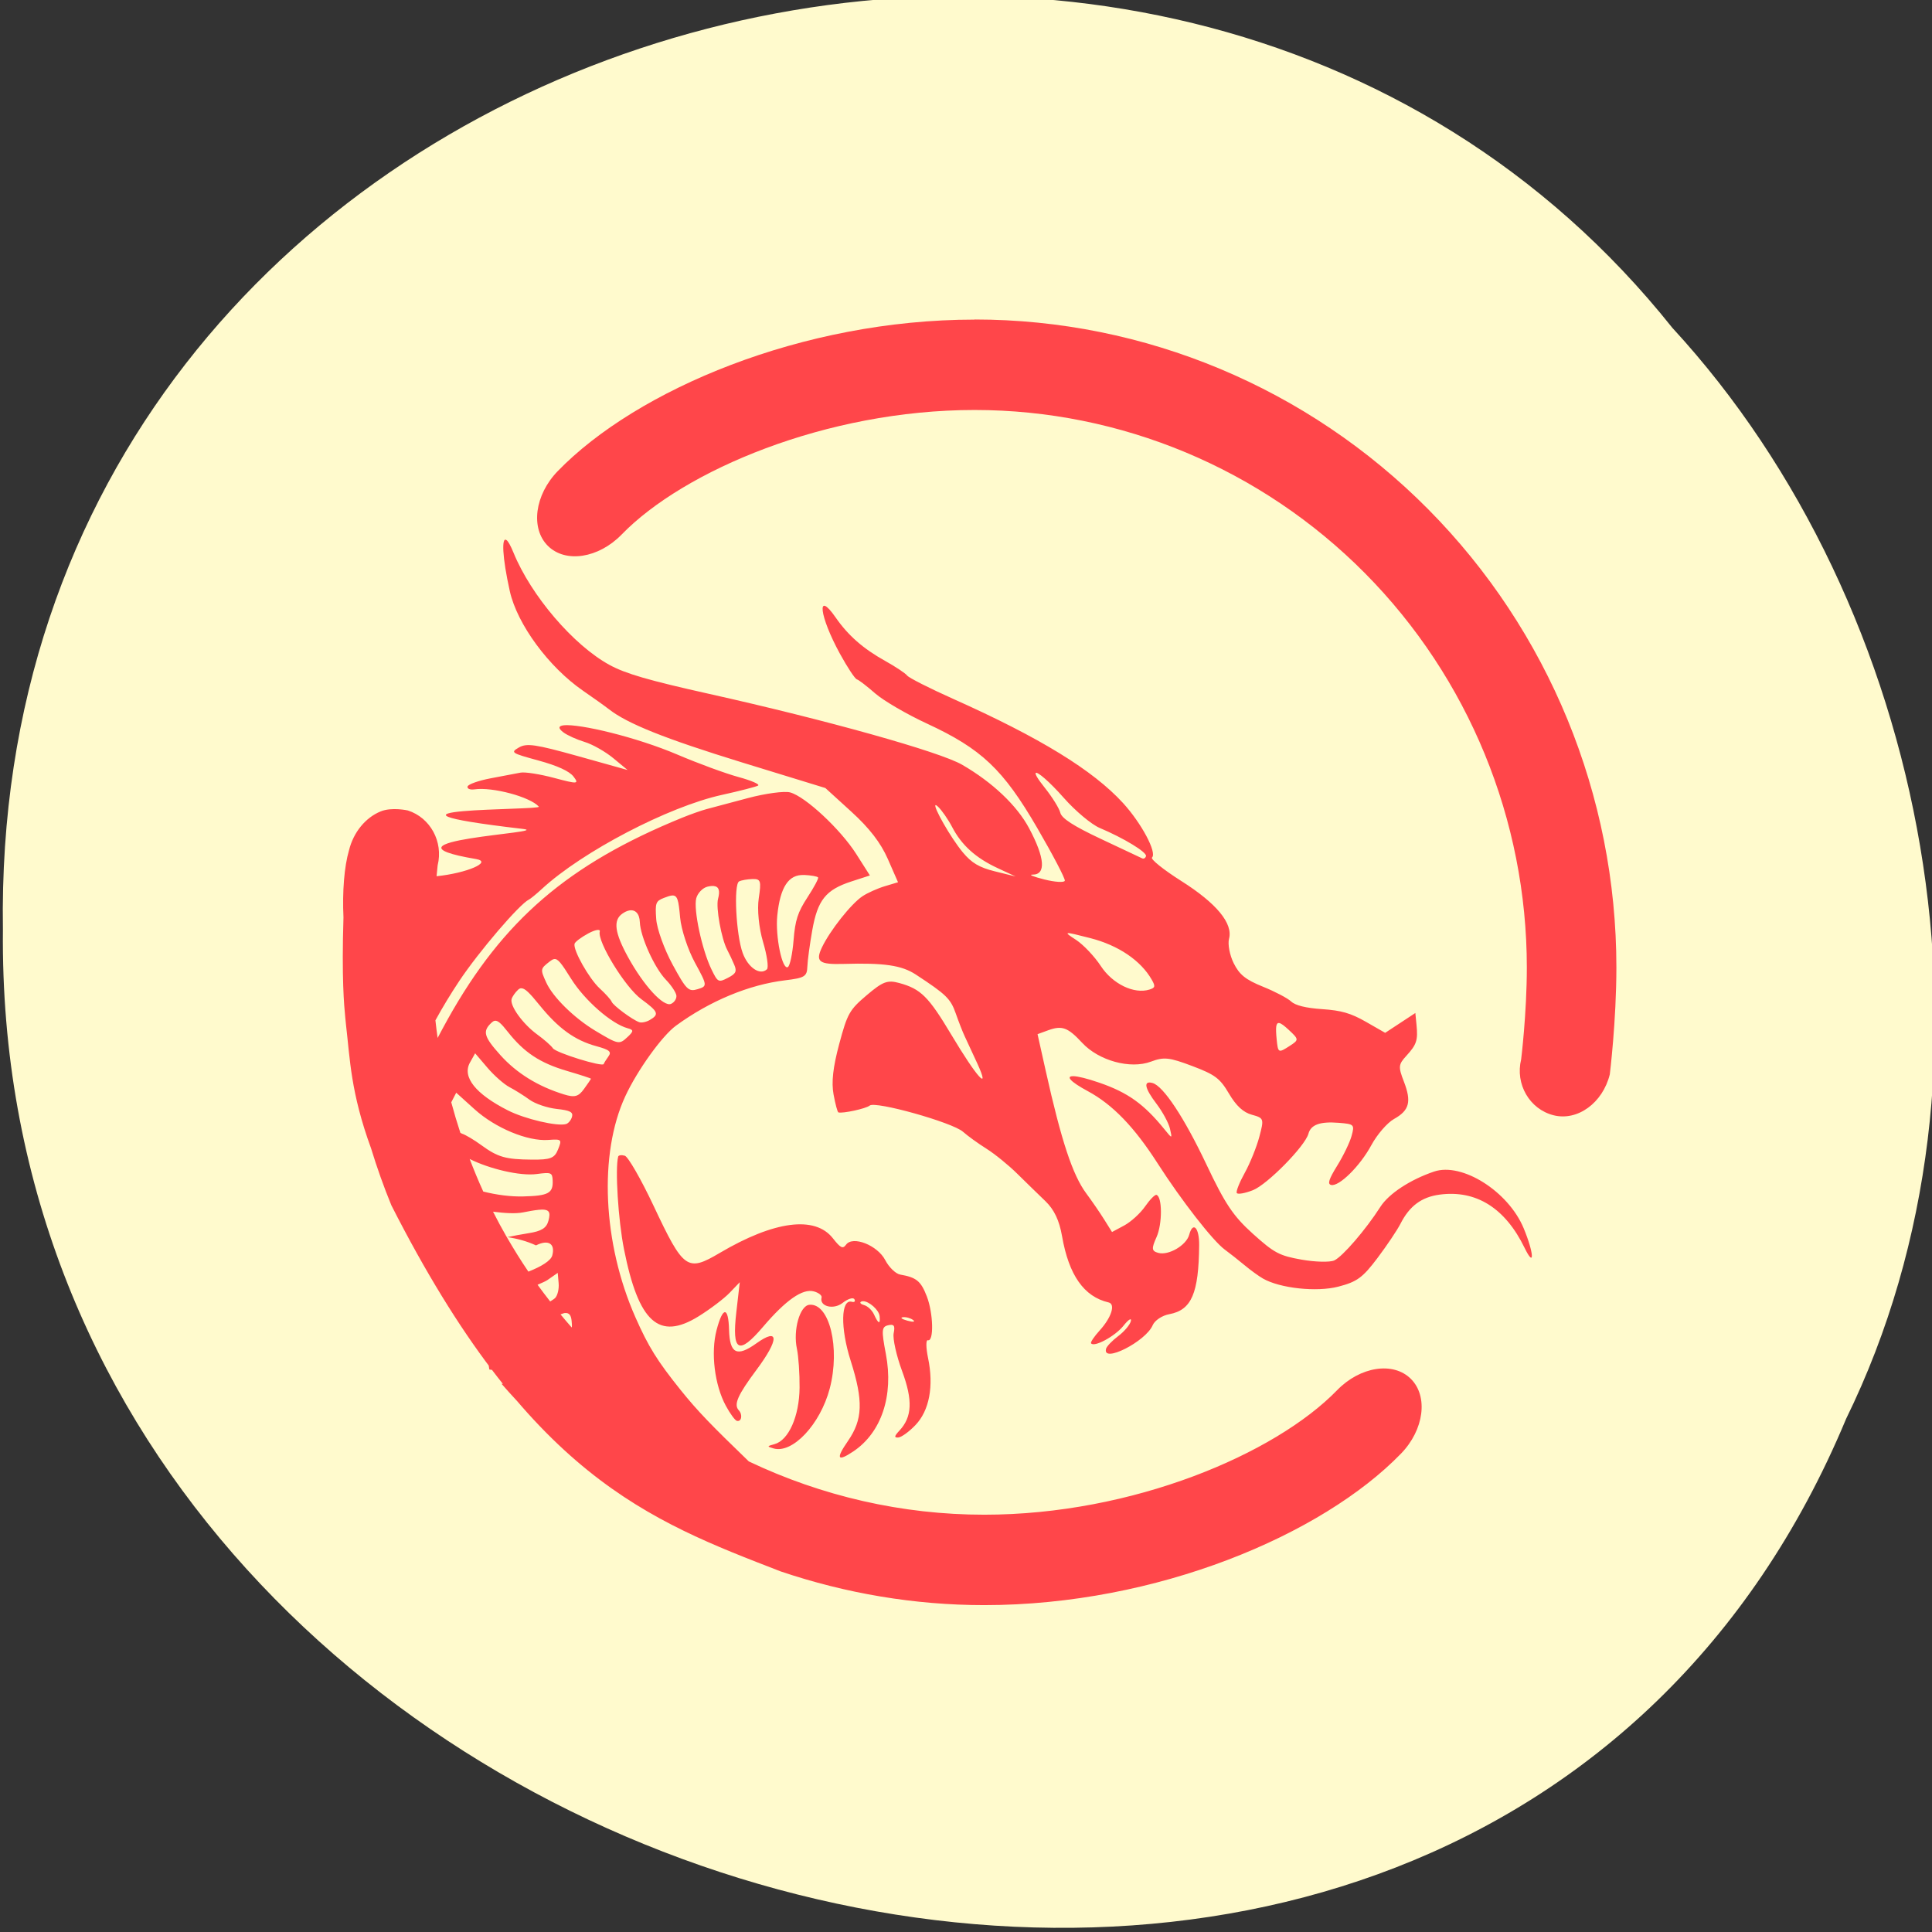<svg xmlns="http://www.w3.org/2000/svg" viewBox="0 0 256 256"><rect x="0" y="0" width="256" height="256" fill="#333333" stroke="none"/><defs><clipPath><path d="m 46.763 69.06 c 0 10.244 -12.519 18.483 -22.763 18.483 -10.244 0 -18.548 -8.304 -18.548 -18.548 c 0 -3.06 0.756 -5.938 2.058 -8.489 c 0.128 -0.251 -1.12 -4.907 -0.982 -5.152 1.727 -3.052 3.604 0.808 5.01 -0.1 3.737 -2.409 7.664 -4.808 12.46 -4.808 c 10.244 0 22.763 8.369 22.763 18.613 z"/></clipPath></defs><g color="#000" fill="#fffacd"><path d="m -461.56 1509.46 c -102.66 -72.48 -252.13 71.24 -188.42 177.65 55.11 98.31 215.88 55.803 236.4 -48.33 13.01 -47.39 -5.347 -103.13 -47.986 -129.32 z" transform="matrix(0.836 -0.526 -0.488 -0.923 1367.08 1338.5)"/></g><path d="m 129.13 42.35 c -22.863 0 -44.779 9.304 -55.23 20.08 -3.053 3.149 -3.633 7.59 -1.297 9.906 2.337 2.316 6.711 1.635 9.77 -1.511 8.228 -8.471 27.1 -16.5 46.759 -16.5 19.384 0 38.01 7.784 51.741 21.638 13.726 13.854 21.439 32.664 21.439 52.23 0 6.11 -0.753 12.18 -0.753 12.18 -0.806 3.281 1.115 6.602 4.291 7.404 3.176 0.802 6.519 -1.624 7.456 -5.415 0 0 0.873 -7.06 0.873 -14.183 0 -22.767 -8.978 -44.596 -24.921 -60.685 c -15.94 -16.09 -37.58 -25.16 -60.13 -25.16 m -62.01 29.24 c -0.678 -0.532 -0.58 2.218 0.435 6.765 0.979 4.379 5.158 10.06 9.709 13.193 1.35 0.929 2.886 2.026 3.416 2.44 2.451 1.919 7.436 3.912 17.627 7.05 l 11.06 3.397 l 3.457 3.149 c 2.381 2.167 3.881 4.117 4.815 6.245 l 1.355 3.09 l -1.743 0.523 c -0.959 0.287 -2.292 0.884 -2.958 1.325 -1.506 0.996 -4.322 4.556 -5.387 6.799 -0.889 1.874 -0.368 2.271 2.869 2.175 5.384 -0.158 7.701 0.183 9.564 1.401 4.046 2.648 4.617 3.203 5.303 5.156 0.39 1.112 0.923 2.479 1.188 3.034 0.265 0.557 1.023 2.189 1.684 3.633 1.768 3.867 -0.081 1.815 -3.457 -3.841 -3.02 -5.05 -4.04 -6.07 -6.89 -6.85 -1.575 -0.431 -2.18 -0.205 -4.313 1.604 -2.303 1.956 -2.568 2.426 -3.655 6.481 -0.825 3.082 -1.046 5.05 -0.747 6.684 0.234 1.272 0.521 2.341 0.641 2.375 0.597 0.163 3.675 -0.509 4.143 -0.906 0.75 -0.633 10.969 2.234 12.363 3.467 0.622 0.552 2.02 1.562 3.114 2.249 1.093 0.687 2.919 2.17 4.057 3.293 1.138 1.123 2.827 2.766 3.753 3.656 1.163 1.12 1.84 2.55 2.205 4.643 0.898 5.161 2.905 8.02 6.17 8.777 0.94 0.219 0.376 1.992 -1.182 3.709 -0.714 0.788 -1.232 1.545 -1.149 1.694 0.349 0.611 3.193 -0.92 4.297 -2.313 0.655 -0.827 1.099 -1.103 0.981 -0.616 -0.117 0.49 -0.873 1.382 -1.673 1.984 -0.8 0.602 -1.531 1.359 -1.617 1.689 h 0.005 c -0.527 1.964 5.253 -0.962 6.176 -3.127 0.273 -0.639 1.244 -1.286 2.2 -1.463 2.947 -0.546 3.901 -2.744 3.959 -9.14 0.024 -2.327 -0.825 -3.217 -1.319 -1.385 -0.374 1.393 -2.724 2.775 -4.09 2.403 -0.895 -0.245 -0.931 -0.552 -0.234 -2.105 0.775 -1.731 0.767 -5.369 -0.018 -5.583 -0.201 -0.056 -0.881 0.636 -1.508 1.539 -0.627 0.903 -1.865 2.032 -2.755 2.513 l -1.623 0.87 l -1.023 -1.638 c -0.563 -0.901 -1.634 -2.462 -2.384 -3.473 -1.812 -2.443 -3.298 -6.934 -5.381 -16.269 l -1.079 -4.838 l 1.389 -0.507 c 1.86 -0.678 2.621 -0.397 4.525 1.655 2.203 2.372 6.377 3.512 9.101 2.496 1.737 -0.65 2.417 -0.577 5.479 0.577 3.03 1.143 3.678 1.627 4.874 3.661 0.954 1.621 1.893 2.485 3.034 2.797 1.598 0.436 1.626 0.529 0.981 2.941 -0.368 1.37 -1.235 3.515 -1.932 4.77 -0.697 1.255 -1.171 2.451 -1.051 2.659 0.12 0.211 1.085 0.042 2.141 -0.374 1.91 -0.754 6.912 -5.845 7.353 -7.48 0.323 -1.204 1.539 -1.643 4.01 -1.447 2.061 0.166 2.122 0.228 1.709 1.736 -0.234 0.858 -1.09 2.631 -1.902 3.94 -1.107 1.787 -1.31 2.426 -0.823 2.555 1.037 0.276 3.848 -2.493 5.348 -5.277 0.758 -1.404 2.105 -2.961 2.995 -3.459 2.044 -1.14 2.345 -2.282 1.308 -4.97 -0.753 -1.95 -0.725 -2.249 0.326 -3.397 1.372 -1.5 1.553 -2.057 1.35 -4.117 l -0.153 -1.562 l -1.999 1.314 l -1.999 1.314 l -2.554 -1.463 c -1.999 -1.143 -3.259 -1.506 -5.805 -1.677 -2.136 -0.143 -3.549 -0.492 -4.096 -1.01 -0.46 -0.436 -2.144 -1.32 -3.747 -1.967 -2.298 -0.929 -3.114 -1.587 -3.873 -3.115 -0.527 -1.067 -0.803 -2.516 -0.616 -3.222 0.546 -2.043 -1.642 -4.7 -6.324 -7.663 -2.362 -1.497 -4.107 -2.899 -3.878 -3.115 0.678 -0.642 -1.394 -4.536 -3.839 -7.213 -3.97 -4.345 -11.03 -8.676 -22.473 -13.79 -3.14 -1.404 -5.9 -2.8 -6.137 -3.107 -0.237 -0.307 -1.545 -1.176 -2.908 -1.936 -2.919 -1.624 -4.91 -3.371 -6.572 -5.766 -2.579 -3.718 -2.158 -0.18 0.572 4.809 0.987 1.801 1.994 3.329 2.245 3.397 0.248 0.068 1.341 0.909 2.429 1.863 1.087 0.954 4.182 2.761 6.884 4.01 7.21 3.343 10.07 6.05 14.588 13.818 2.08 3.577 3.725 6.726 3.655 6.99 -0.072 0.267 -1.297 0.191 -2.719 -0.166 -1.422 -0.357 -2.125 -0.644 -1.57 -0.639 1.823 0.024 1.662 -2.204 -0.446 -6.152 -1.606 -3.01 -4.854 -6.084 -8.872 -8.409 c -2.978 -1.725 -17.951 -5.915 -33.514 -9.388 -8.01 -1.787 -11.08 -2.676 -13.205 -3.836 -4.776 -2.603 -10.394 -9.171 -12.72 -14.862 -0.393 -0.962 -0.705 -1.506 -0.931 -1.683 m 7.598 24.543 c -0.705 0.073 -0.817 0.369 -0.056 0.94 0.516 0.386 1.782 0.957 2.816 1.269 1.034 0.312 2.738 1.278 3.784 2.144 l 1.902 1.573 l -6.594 -1.846 c -5.604 -1.565 -6.778 -1.734 -7.804 -1.143 -1.152 0.664 -1.032 0.743 2.593 1.731 2.504 0.684 4.09 1.41 4.64 2.128 0.764 0.996 0.544 1.01 -2.56 0.18 -1.868 -0.501 -3.876 -0.816 -4.461 -0.704 -0.586 0.113 -2.37 0.45 -3.97 0.754 -1.6 0.304 -2.972 0.791 -3.05 1.083 -0.078 0.295 0.326 0.462 0.915 0.38 2.409 -0.341 7.389 0.999 8.529 2.291 0.446 0.507 -26.457 0.104 -2.108 2.952 4.196 0.49 -20.742 1.528 -6.215 3.99 2.236 0.38 -1.213 1.866 -5.228 2.277 0.045 -0.391 0.142 -1.435 0.142 -1.435 0.775 -3.155 -0.984 -6.323 -3.943 -7.278 0 0 -2.158 -0.49 -3.639 0.138 -1.935 0.799 -3.558 2.69 -4.166 5.15 -0.625 2.142 -0.892 5.451 -0.73 8.887 -0.248 8.05 0.078 11.617 0.234 13.207 0.031 0.346 0.067 0.689 0.103 1.033 0.533 4.511 0.608 8.941 3.321 16.359 0.781 2.547 1.667 5.057 2.679 7.519 0 0.003 0 0.003 0 0.006 18.207 35.827 34.07 41.748 51.604 48.533 8.616 2.91 17.708 4.463 26.962 4.463 22.863 0 44.779 -9.298 55.23 -20.08 3.053 -3.149 3.633 -7.59 1.297 -9.906 -2.337 -2.316 -6.711 -1.635 -9.77 1.511 -8.228 8.471 -27.1 16.494 -46.759 16.494 -10.88 0 -21.517 -2.457 -31.19 -7.06 -4.969 -4.801 -6.761 -6.633 -9.04 -9.47 -3.095 -3.855 -4.272 -5.747 -5.989 -9.636 -4.33 -9.799 -4.871 -21.647 -1.344 -29.27 1.587 -3.43 4.879 -8.02 6.725 -9.366 4.5 -3.284 9.681 -5.434 14.468 -6.01 2.579 -0.312 2.889 -0.507 2.936 -1.804 0.027 -0.799 0.321 -2.958 0.647 -4.804 0.714 -4.04 1.79 -5.384 5.2 -6.492 l 2.44 -0.791 l -1.812 -2.848 c -2.077 -3.264 -6.728 -7.601 -8.752 -8.155 -0.756 -0.208 -3.285 0.132 -5.632 0.76 -2.334 0.625 -4.779 1.275 -5.429 1.447 -0.652 0.169 -2.125 0.687 -3.273 1.154 -15.06 6.141 -23.692 13.559 -31.01 26.636 -0.566 1.013 -0.951 1.748 -1.372 2.538 -0.112 -0.777 -0.201 -1.556 -0.29 -2.336 0.951 -1.734 1.988 -3.456 3.159 -5.212 2.599 -3.898 7.977 -10.185 9.232 -10.79 0.215 -0.104 0.99 -0.74 1.726 -1.418 5.362 -4.942 16.757 -10.897 23.864 -12.456 2.337 -0.515 4.483 -1.067 4.771 -1.227 0.287 -0.16 -0.881 -0.67 -2.599 -1.137 -1.715 -0.467 -5.345 -1.801 -8.07 -2.963 -5.473 -2.333 -12.976 -4.111 -15.1 -3.892 z m 62.53 6.309 c 0.217 -0.183 1.745 1.078 3.731 3.326 1.522 1.725 3.658 3.509 4.743 3.968 3.187 1.345 6.271 3.219 6.131 3.732 -0.07 0.262 -0.298 0.394 -0.513 0.293 -0.212 -0.101 -2.682 -1.264 -5.484 -2.583 -3.6 -1.694 -5.172 -2.707 -5.359 -3.461 -0.145 -0.588 -1.062 -2.063 -2.035 -3.281 -0.998 -1.247 -1.344 -1.88 -1.216 -1.99 z m -13.283 4.272 c 0.047 -0.024 0.15 0.034 0.315 0.186 0.51 0.478 1.355 1.7 1.885 2.71 1.26 2.415 3.12 4.092 6.03 5.448 l 2.381 1.106 l -2.732 -0.675 c -2.083 -0.515 -3.098 -1.117 -4.263 -2.522 -1.639 -1.978 -3.945 -6.081 -3.616 -6.25 m -17.432 9.245 c 0.948 0.045 1.793 0.194 1.874 0.335 0.081 0.141 -0.56 1.334 -1.422 2.654 -1.269 1.945 -1.62 3.01 -1.829 5.657 -0.142 1.784 -0.48 3.385 -0.753 3.557 -0.747 0.467 -1.684 -4.083 -1.405 -6.827 0.385 -3.774 1.494 -5.462 3.535 -5.364 z m -6.834 0.543 c 1.11 -0.031 1.193 0.236 0.845 2.544 -0.226 1.494 0.015 3.923 0.566 5.783 0.527 1.765 0.761 3.397 0.519 3.628 -0.909 0.861 -2.498 -0.203 -3.212 -2.15 -0.884 -2.412 -1.221 -9.104 -0.48 -9.492 0.29 -0.152 1.082 -0.293 1.765 -0.312 z m -5.097 0.929 c 0.669 0.076 0.834 0.628 0.544 1.708 -0.304 1.134 0.449 5.299 1.221 6.748 0.273 0.512 0.694 1.41 0.937 1.99 0.362 0.867 0.212 1.171 -0.856 1.719 -1.241 0.639 -1.336 0.594 -2.166 -1.114 -1.266 -2.597 -2.409 -7.959 -2.02 -9.433 0.187 -0.698 0.862 -1.39 1.497 -1.539 0.335 -0.079 0.616 -0.107 0.839 -0.082 z m -5.604 1.258 c 0.789 -0.096 0.917 0.585 1.126 2.918 0.142 1.57 1.026 4.258 1.96 5.969 1.662 3.048 1.665 3.121 0.365 3.518 -1.216 0.371 -1.497 0.093 -3.326 -3.264 -1.099 -2.02 -2.074 -4.728 -2.166 -6.02 -0.156 -2.133 -0.064 -2.386 1.01 -2.803 0.438 -0.169 0.772 -0.287 1.034 -0.318 z m -5.657 1.984 c 0.82 -0.172 1.4 0.386 1.444 1.528 0.073 1.95 1.941 6.076 3.457 7.646 0.725 0.749 1.347 1.697 1.389 2.105 0.042 0.408 -0.276 0.898 -0.708 1.089 -1 0.442 -3.619 -2.406 -5.707 -6.205 -1.765 -3.217 -1.985 -4.869 -0.761 -5.738 0.315 -0.225 0.613 -0.366 0.887 -0.422 z m -4.241 2.583 c 0.276 -0.045 0.424 0.015 0.376 0.197 -0.354 1.325 3.368 7.399 5.496 8.96 2.281 1.674 2.417 2.02 1.115 2.775 -0.455 0.264 -1.076 0.388 -1.383 0.281 -0.931 -0.332 -3.477 -2.223 -3.655 -2.716 -0.092 -0.253 -0.8 -1.041 -1.57 -1.748 -1.425 -1.309 -3.566 -5.105 -3.343 -5.929 0.067 -0.25 0.887 -0.867 1.818 -1.368 0.466 -0.25 0.867 -0.405 1.143 -0.45 z m 62.43 0.416 c 0.245 -0.027 1.157 0.2 2.947 0.659 3.722 0.954 6.695 2.972 8.142 5.513 0.499 0.878 0.457 1.064 -0.31 1.303 -2.038 0.636 -4.882 -0.74 -6.444 -3.121 -0.836 -1.278 -2.323 -2.842 -3.301 -3.478 -0.864 -0.56 -1.28 -0.847 -1.034 -0.875 z m -68.13 3.442 c 0.521 -0.107 0.976 0.521 2.286 2.612 1.79 2.856 5.351 5.972 7.484 6.546 0.817 0.219 0.814 0.386 -0.018 1.165 -1.101 1.03 -1.213 1 -4.291 -0.847 -2.788 -1.68 -5.604 -4.444 -6.48 -6.383 -0.797 -1.75 -0.789 -1.807 0.441 -2.764 0.22 -0.172 0.404 -0.293 0.577 -0.329 z m -4.319 3.864 c 0.466 -0.015 1.087 0.594 2.37 2.181 2.532 3.135 4.709 4.711 7.592 5.496 1.731 0.473 2.033 0.732 1.578 1.356 -0.307 0.425 -0.588 0.881 -0.622 1 -0.117 0.439 -6.343 -1.489 -6.731 -2.083 -0.215 -0.329 -1.154 -1.159 -2.091 -1.84 -1.896 -1.382 -3.636 -3.794 -3.382 -4.688 0.092 -0.321 0.477 -0.875 0.856 -1.227 0.139 -0.129 0.276 -0.2 0.429 -0.203 z m -3.53 4.309 c 0.399 -0.079 0.85 0.329 1.737 1.458 2.158 2.738 4.269 4.134 7.846 5.184 1.762 0.518 3.195 0.982 3.181 1.038 -0.015 0.056 -0.435 0.667 -0.931 1.356 -0.731 1.016 -1.238 1.154 -2.657 0.715 -3.452 -1.069 -6.26 -2.806 -8.42 -5.206 -2.205 -2.457 -2.398 -3.163 -1.16 -4.309 0.137 -0.127 0.265 -0.211 0.399 -0.237 z m 103.95 0.295 c 0.259 0.039 0.661 0.343 1.235 0.875 1.383 1.28 1.391 1.356 0.212 2.122 -1.559 1.01 -1.598 0.993 -1.782 -0.858 -0.15 -1.537 -0.103 -2.203 0.332 -2.139 z m -106.54 4.01 l 1.623 1.902 c 0.892 1.047 2.208 2.206 2.93 2.583 0.722 0.377 1.918 1.126 2.657 1.666 0.739 0.537 2.356 1.086 3.594 1.221 1.759 0.189 2.203 0.414 2.035 1.033 -0.117 0.436 -0.471 0.872 -0.789 0.968 -1.152 0.346 -5.448 -0.661 -7.701 -1.804 -4.299 -2.181 -6.089 -4.432 -5.04 -6.332 m 79.955 1.798 c -1.018 -0.021 -0.466 0.695 1.913 1.978 3.301 1.781 6.159 4.745 9.268 9.591 3.131 4.883 7.308 10.246 8.878 11.4 0.664 0.487 1.849 1.421 2.635 2.077 0.786 0.656 1.885 1.455 2.44 1.77 2.264 1.292 7.102 1.81 9.965 1.072 2.479 -0.639 3.237 -1.188 5.183 -3.771 1.255 -1.663 2.635 -3.718 3.067 -4.567 1.193 -2.35 2.788 -3.537 5.183 -3.858 4.838 -0.647 8.697 1.773 11.264 7.06 1.352 2.78 1.252 0.712 -0.125 -2.606 -2.024 -4.88 -8.169 -8.766 -11.878 -7.508 -3.173 1.078 -5.992 2.93 -7.107 4.672 -1.924 3.01 -5.01 6.594 -6.109 7.1 -0.574 0.264 -2.526 0.217 -4.336 -0.104 -2.947 -0.523 -3.616 -0.875 -6.449 -3.425 -2.604 -2.344 -3.683 -3.96 -6.154 -9.18 -2.95 -6.233 -5.716 -10.41 -7.149 -10.801 -1.244 -0.341 -1.051 0.678 0.513 2.733 0.823 1.083 1.637 2.583 1.807 3.338 0.307 1.345 0.298 1.342 -0.736 0.065 -2.696 -3.329 -4.854 -4.874 -8.604 -6.166 -1.69 -0.583 -2.864 -0.861 -3.474 -0.875 z m -81.77 2.187 l 2.429 2.192 c 2.749 2.485 7.02 4.266 9.764 4.067 1.784 -0.129 1.835 -0.079 1.302 1.252 -0.468 1.171 -0.998 1.376 -3.452 1.356 -3.502 -0.027 -4.531 -0.321 -6.742 -1.936 -0.934 -0.684 -2.077 -1.362 -2.537 -1.506 -0.087 -0.027 -0.137 -0.084 -0.217 -0.115 -0.438 -1.334 -0.839 -2.676 -1.205 -4.04 m 22.417 7.02 c -0.159 0.021 -0.276 0.079 -0.298 0.172 -0.427 1.59 0 8.417 0.767 12.267 1.932 9.715 4.637 12.152 9.879 8.904 1.536 -0.951 3.393 -2.361 4.127 -3.127 l 1.336 -1.396 l -0.457 3.974 c -0.602 5.243 0.304 5.735 3.544 1.931 3.02 -3.543 5.242 -5.094 6.731 -4.688 0.636 0.174 1.096 0.54 1.023 0.808 -0.318 1.185 1.575 1.669 2.788 0.715 0.697 -0.546 1.397 -0.765 1.559 -0.484 0.159 0.281 0.005 0.431 -0.343 0.335 -1.458 -0.397 -1.531 3.47 -0.153 7.804 1.698 5.336 1.614 7.795 -0.371 10.663 -1.62 2.341 -1.394 2.778 0.708 1.373 3.739 -2.493 5.381 -7.393 4.33 -12.917 -0.602 -3.169 -0.566 -3.611 0.309 -3.813 0.77 -0.18 0.931 0.053 0.725 1.055 -0.145 0.709 0.36 2.975 1.121 5.03 1.428 3.861 1.327 6.07 -0.36 7.877 -0.689 0.737 -0.722 0.946 -0.153 0.912 0.407 -0.021 1.433 -0.763 2.275 -1.643 1.843 -1.925 2.451 -5.161 1.673 -8.893 -0.284 -1.368 -0.296 -2.426 -0.024 -2.353 0.814 0.222 0.722 -3.585 -0.142 -5.814 -0.786 -2.029 -1.372 -2.51 -3.524 -2.885 -0.597 -0.104 -1.489 -0.965 -1.982 -1.914 -1.029 -1.976 -4.311 -3.27 -5.194 -2.046 -0.429 0.594 -0.731 0.445 -1.748 -0.853 -2.37 -3.02 -7.765 -2.316 -14.987 1.945 -4.313 2.547 -4.79 2.206 -8.758 -6.222 -1.67 -3.549 -3.393 -6.543 -3.828 -6.661 -0.217 -0.059 -0.424 -0.082 -0.583 -0.059 z m -19.98 0.49 c 2.599 1.306 6.678 2.291 8.892 1.995 1.916 -0.256 2.063 -0.194 2.108 0.864 0.073 1.677 -0.569 2.023 -3.898 2.105 -1.653 0.042 -3.508 -0.197 -5.298 -0.647 -0.652 -1.418 -1.241 -2.859 -1.801 -4.314 m 9.05 6.74 c 1.511 -0.158 1.709 0.237 1.389 1.435 -0.262 0.979 -0.915 1.387 -2.624 1.655 -1.054 0.163 -2.102 0.371 -2.816 0.523 1.297 0.191 2.585 0.538 3.789 1.095 1.628 -0.822 2.579 -0.236 2.155 1.337 -0.184 0.687 -1.439 1.466 -3.165 2.139 -1.01 -1.486 -1.955 -3.01 -2.847 -4.556 0.018 -0.003 0.05 -0.009 0.064 -0.012 -0.027 -0.006 -0.059 -0.012 -0.087 -0.018 -0.636 -1.103 -1.238 -2.226 -1.812 -3.357 1.522 0.197 2.989 0.29 3.976 0.093 0.825 -0.163 1.472 -0.279 1.977 -0.329 z m 2.618 8.35 l 0.12 1.373 c 0.067 0.754 -0.142 1.635 -0.468 1.961 -0.134 0.135 -0.418 0.301 -0.652 0.456 -0.569 -0.732 -1.132 -1.466 -1.673 -2.215 0.502 -0.219 1.062 -0.453 1.313 -0.628 z m 40.479 3.754 c 0.764 0.015 2.088 1.143 2.172 1.984 0.114 1.131 -0.164 1.044 -0.742 -0.225 -0.251 -0.552 -0.831 -1.106 -1.291 -1.233 -0.46 -0.127 -0.655 -0.332 -0.429 -0.462 0.081 -0.048 0.178 -0.068 0.29 -0.065 z m -7.149 0.478 c -1.257 0.129 -2.166 3.357 -1.639 5.82 0.212 0.993 0.371 3.312 0.354 5.156 -0.036 3.788 -1.447 6.976 -3.321 7.486 -1.015 0.276 -1.023 0.307 -0.137 0.566 2.518 0.734 6.195 -3.177 7.45 -7.919 1.425 -5.398 -0.036 -11.386 -2.707 -11.11 z m -11.181 0.979 c -0.301 0.009 -0.691 0.799 -1.104 2.375 -0.783 2.977 -0.265 7.258 1.221 10.01 0.56 1.041 1.224 1.945 1.464 2.01 0.619 0.169 0.803 -0.813 0.262 -1.396 -0.705 -0.76 -0.164 -1.998 2.353 -5.375 3.01 -4.04 3 -5.657 -0.018 -3.501 -2.587 1.855 -3.541 1.382 -3.627 -1.798 -0.042 -1.562 -0.251 -2.333 -0.549 -2.325 z m -21.22 0.11 c 0.599 -0.056 0.834 0.295 0.909 1.027 0.039 0.377 0.064 0.653 0.018 0.895 -0.505 -0.574 -1 -1.154 -1.486 -1.742 0.181 -0.056 0.421 -0.169 0.56 -0.18 z m 44.807 0.554 c 0.413 -0.051 1.023 0.121 1.355 0.374 0.332 0.253 -0.009 0.29 -0.753 0.087 -0.744 -0.203 -1.018 -0.411 -0.605 -0.462 z m -54.8 6.926 c 9.806 1.981 -7.893 -48.21 0 0 z m 1.617 1.897 c 0.655 0.754 1.327 1.497 2.01 2.232 2.133 -1.531 1.949 -1.987 -2.01 -2.232 z m 3.725 4.05 c 0.036 0.037 0.073 0.079 0.109 0.115 0.937 0.946 1.896 1.863 2.869 2.758 4.899 -1.038 1.171 -4.393 -2.978 -2.873 z m 4.074 3.841 c 1.35 1.199 2.73 2.347 4.143 3.453 0 0 -1.143 -4.739 -4.143 -3.453 z m 5.549 4.556 c 1.168 0.872 2.359 1.708 3.566 2.519 1.218 -3.036 1.297 0.83 -3.566 -2.519 z m 4.863 3.346 c 1.121 0.723 2.256 1.421 3.41 2.088 2.732 -6.678 -0.516 -1.933 -3.41 -2.088 z" fill="#ff464a" stroke-width="1.419"/></svg>